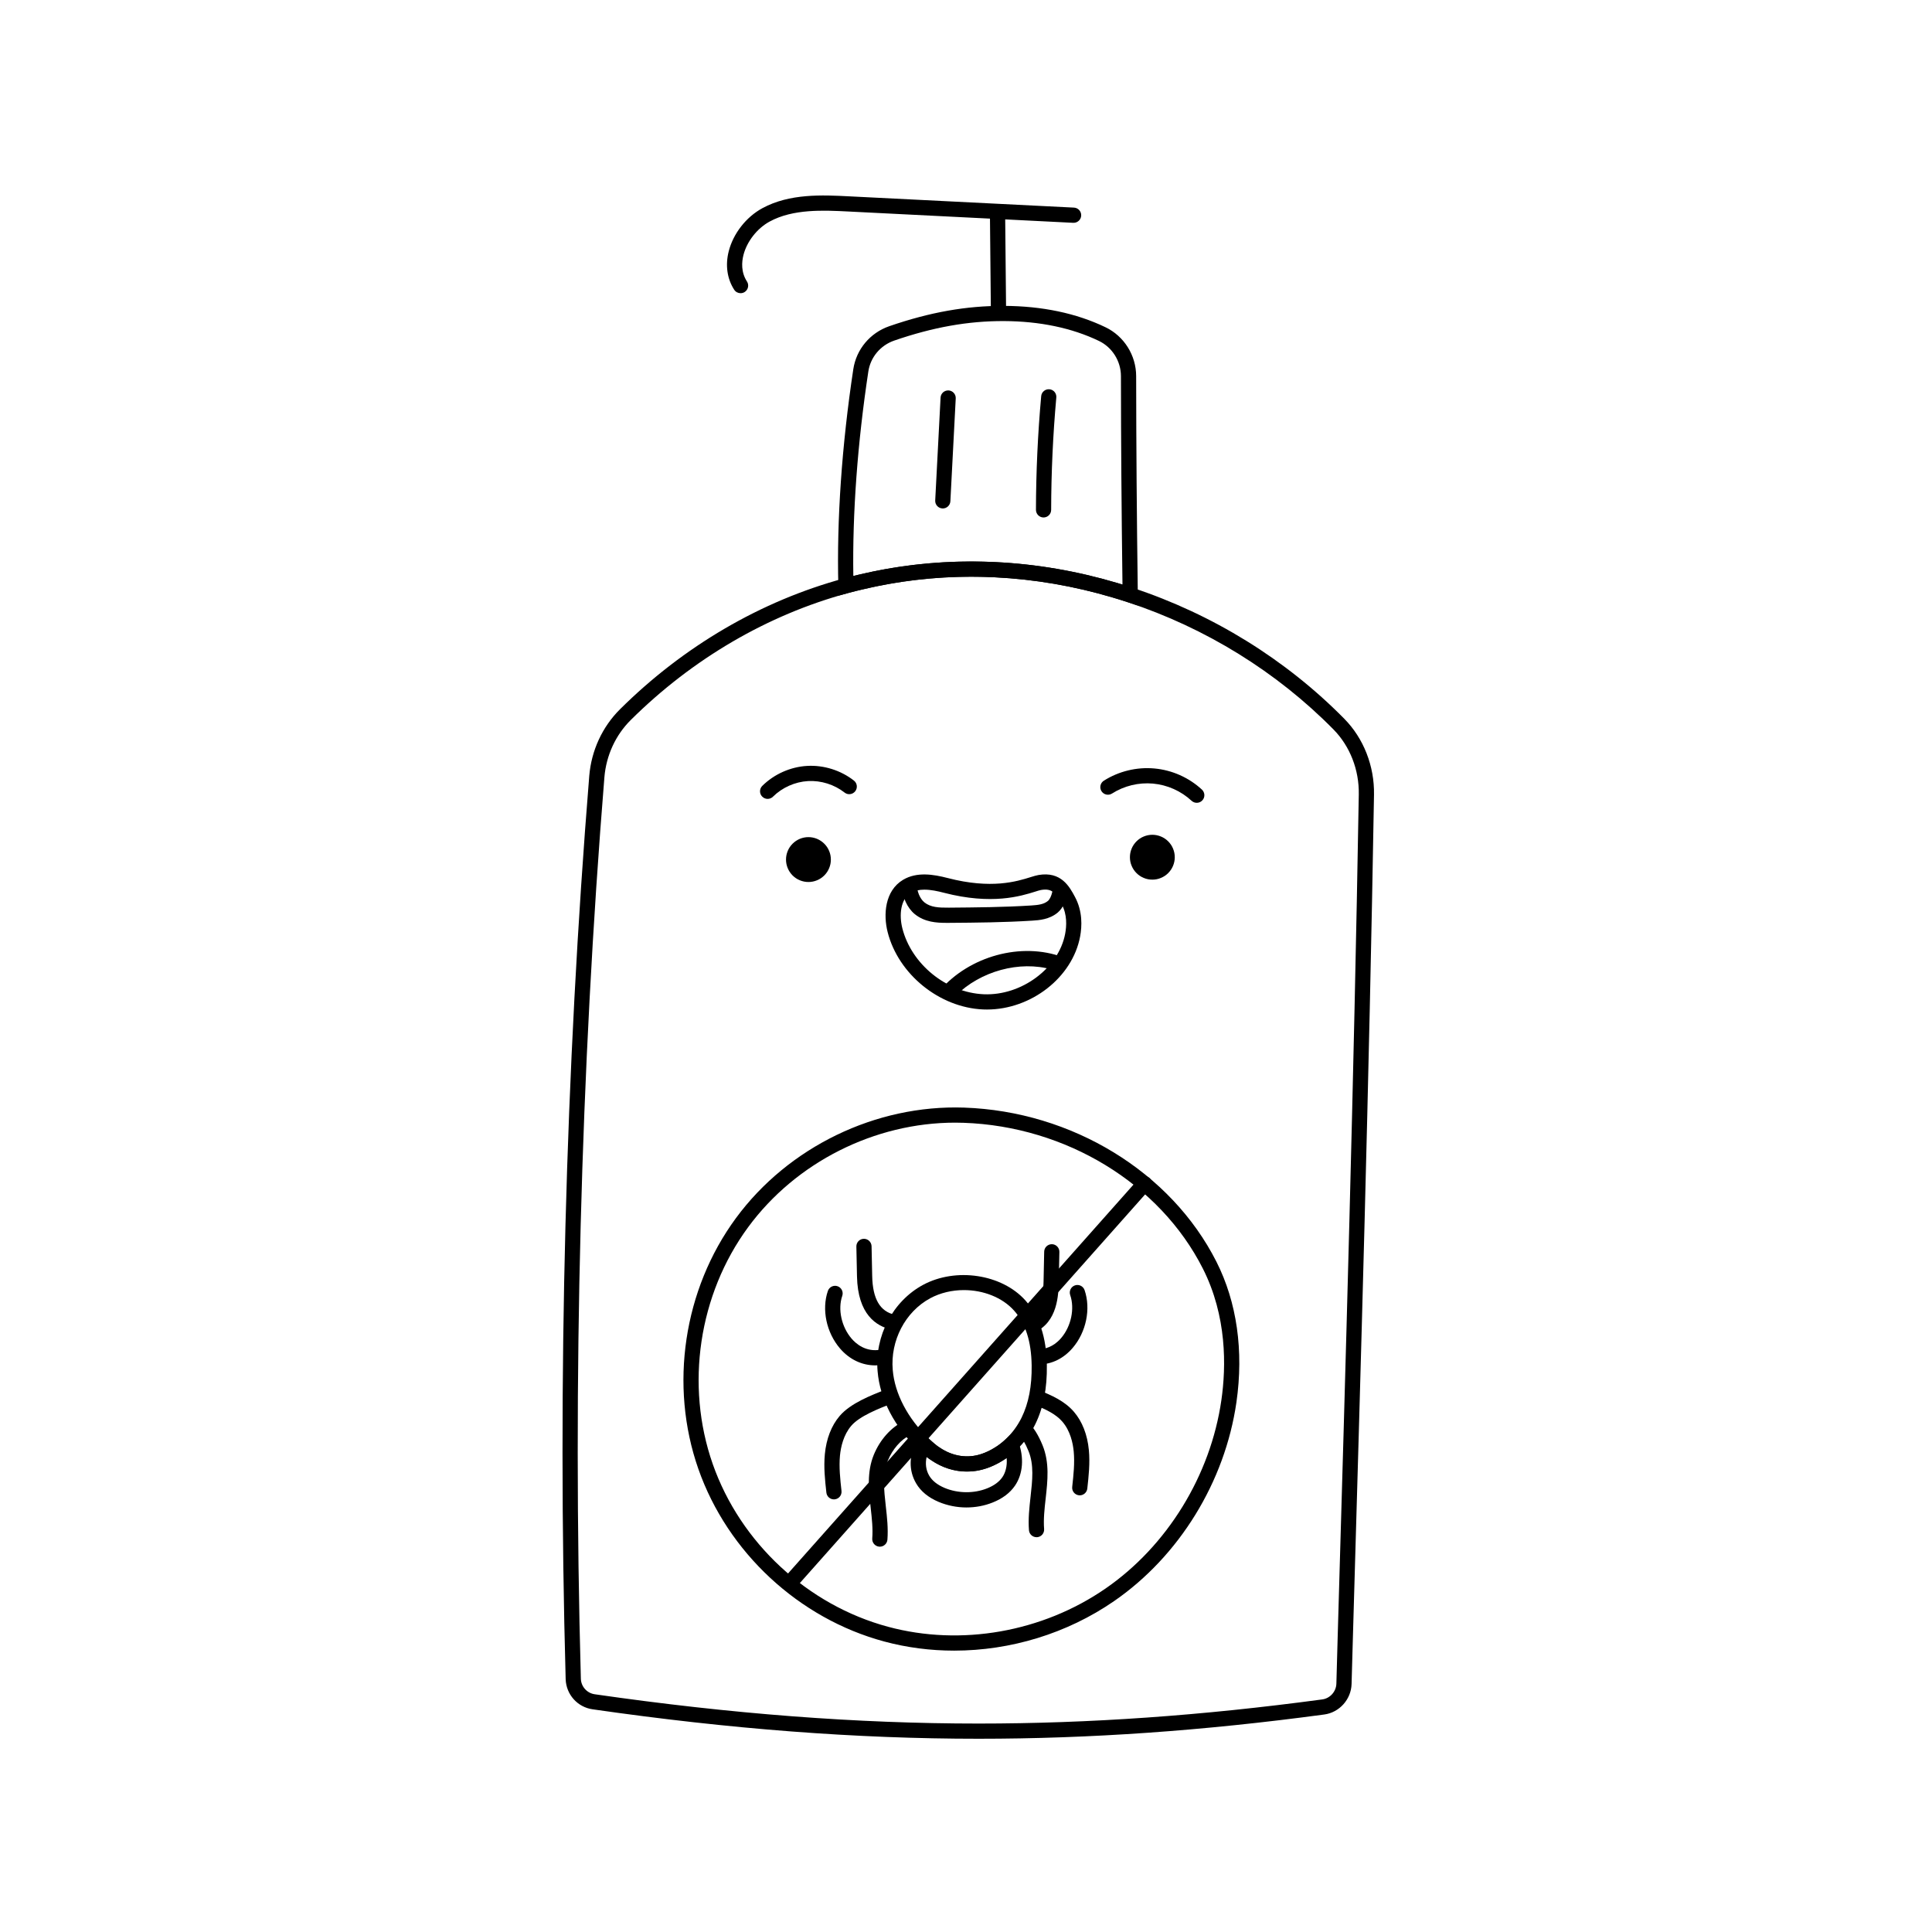 <svg xmlns="http://www.w3.org/2000/svg" xmlns:xlink="http://www.w3.org/1999/xlink" width="400" zoomAndPan="magnify" viewBox="0 0 300 300" height="400" preserveAspectRatio="xMidYMid meet" version="1.0"><defs><clipPath id="4c59175e83"><path d="M 87 87 L 213.301 87 L 213.301 270 L 87 270 Z M 87 87 " clip-rule="nonzero"/></clipPath></defs><g clip-path="url(#4c59175e83)"><path fill="currentColor" d="M 151.941 269.992 C 132.969 269.992 113.375 268.496 92.035 265.422 C 89.684 265.098 87.914 263.129 87.836 260.742 C 86.551 214.422 87.816 165.922 91.5 120.477 C 91.828 116.539 93.523 112.871 96.27 110.137 C 106.141 100.336 118.168 93.309 131.047 89.816 C 131.84 89.602 132.637 89.395 133.445 89.215 C 140.336 87.578 147.469 86.93 154.645 87.285 C 160.957 87.594 167.289 88.684 173.465 90.52 C 174.277 90.758 175.066 91.012 175.867 91.273 C 188.301 95.375 199.664 102.402 208.73 111.598 C 211.746 114.652 213.43 118.949 213.355 123.391 C 212.598 167.965 211.312 211.883 210.074 254.352 L 209.871 261.516 C 209.793 263.895 207.969 265.918 205.625 266.227 C 186.809 268.762 169.25 269.992 151.941 269.992 Z M 150.824 89.551 C 145.125 89.551 139.473 90.211 133.977 91.516 C 133.188 91.691 132.426 91.887 131.668 92.094 C 119.18 95.48 107.516 102.301 97.934 111.812 C 95.586 114.148 94.137 117.297 93.852 120.672 C 90.176 166.027 88.914 214.441 90.195 260.672 C 90.234 261.898 91.148 262.918 92.363 263.086 C 113.598 266.145 133.086 267.633 151.941 267.633 C 169.141 267.633 186.602 266.406 205.312 263.887 C 206.527 263.727 207.473 262.676 207.512 261.441 L 207.711 254.285 C 208.953 211.82 210.234 167.914 210.992 123.348 C 211.059 119.539 209.621 115.859 207.051 113.258 C 198.246 104.324 187.207 97.5 175.129 93.516 C 174.352 93.262 173.586 93.016 172.793 92.785 C 166.797 91 160.652 89.945 154.527 89.645 C 153.293 89.582 152.059 89.551 150.824 89.551 Z M 150.824 89.551 " fill-opacity="1" fill-rule="nonzero"/></g><path fill="currentColor" d="M 176.703 94.031 L 175.133 93.516 C 174.352 93.262 173.586 93.016 172.793 92.785 C 166.797 91 160.652 89.945 154.527 89.645 C 147.578 89.301 140.664 89.926 133.977 91.516 C 133.188 91.691 132.426 91.887 131.668 92.094 L 130.215 92.492 L 130.176 90.988 C 129.914 80.746 130.719 69.109 132.5 57.328 C 132.969 54.238 135.109 51.684 138.086 50.652 C 144.406 48.473 150.055 47.473 155.875 47.496 C 161.824 47.52 167.137 48.637 171.656 50.812 C 174.551 52.195 176.422 55.18 176.422 58.414 C 176.434 69.363 176.512 79.84 176.68 92.379 Z M 150.824 87.191 C 152.094 87.191 153.367 87.223 154.645 87.285 C 160.957 87.594 167.289 88.684 173.465 90.52 C 173.746 90.602 174.023 90.688 174.297 90.773 C 174.145 78.941 174.07 68.898 174.059 58.414 C 174.059 56.086 172.715 53.934 170.637 52.938 C 166.43 50.918 161.461 49.879 155.867 49.855 C 150.332 49.84 144.918 50.797 138.859 52.883 C 136.711 53.625 135.172 55.465 134.836 57.68 C 133.156 68.758 132.355 79.699 132.504 89.438 C 132.816 89.359 133.133 89.285 133.445 89.215 C 139.109 87.871 144.941 87.191 150.824 87.191 Z M 150.824 87.191 " fill-opacity="1" fill-rule="nonzero"/><path fill="currentColor" d="M 155.043 49.57 C 154.398 49.57 153.871 49.051 153.863 48.402 L 153.723 33.871 C 153.719 33.219 154.242 32.684 154.891 32.68 C 155.555 32.691 156.078 33.195 156.086 33.848 L 156.227 48.379 C 156.23 49.031 155.707 49.562 155.055 49.57 C 155.051 49.57 155.047 49.57 155.043 49.57 Z M 155.043 49.57 " fill-opacity="1" fill-rule="nonzero"/><path fill="currentColor" d="M 114.996 45.527 C 114.609 45.527 114.23 45.34 114.004 44.988 C 112.91 43.297 112.605 41.176 113.156 39.02 C 113.855 36.266 115.855 33.703 118.375 32.332 C 122.617 30.02 127.719 30.277 131.816 30.484 L 166.766 32.238 C 167.418 32.27 167.918 32.824 167.887 33.477 C 167.855 34.129 167.301 34.629 166.648 34.598 L 131.699 32.84 C 127.895 32.648 123.16 32.41 119.504 34.406 C 117.57 35.457 115.977 37.496 115.441 39.602 C 115.172 40.672 115.043 42.25 115.988 43.707 C 116.34 44.254 116.184 44.984 115.637 45.34 C 115.438 45.469 115.215 45.527 114.996 45.527 Z M 114.996 45.527 " fill-opacity="1" fill-rule="nonzero"/><path fill="currentColor" d="M 162.043 80.352 C 161.391 80.352 160.863 79.82 160.863 79.168 C 160.875 73.301 161.148 67.359 161.676 61.516 C 161.73 60.867 162.305 60.391 162.957 60.445 C 163.605 60.504 164.082 61.078 164.023 61.727 C 163.504 67.504 163.234 73.375 163.223 79.172 C 163.223 79.824 162.695 80.352 162.043 80.352 Z M 162.043 80.352 " fill-opacity="1" fill-rule="nonzero"/><path fill="currentColor" d="M 146.398 78.953 C 146.375 78.953 146.355 78.949 146.336 78.949 C 145.684 78.918 145.184 78.359 145.219 77.711 L 146.051 61.746 C 146.082 61.094 146.629 60.598 147.289 60.625 C 147.941 60.66 148.441 61.215 148.406 61.867 L 147.574 77.832 C 147.543 78.461 147.02 78.953 146.398 78.953 Z M 146.398 78.953 " fill-opacity="1" fill-rule="nonzero"/><path fill="currentColor" d="M 161.887 224.418 C 161.156 222.641 160.445 221.621 159.562 220.727 C 159.473 220.926 159.383 221.121 159.273 221.312 C 158.961 221.852 158.586 222.305 158.168 222.688 C 158.734 223.328 159.188 224.062 159.703 225.312 C 160.582 227.453 160.309 229.871 160.023 232.426 C 159.836 234.117 159.641 235.863 159.777 237.609 C 159.824 238.227 160.34 238.695 160.953 238.695 C 160.98 238.695 161.012 238.695 161.043 238.695 C 161.695 238.645 162.18 238.074 162.129 237.426 C 162.012 235.902 162.184 234.344 162.371 232.688 C 162.676 229.949 162.992 227.117 161.887 224.418 Z M 161.887 224.418 " fill-opacity="1" fill-rule="nonzero"/><path fill="currentColor" d="M 169.078 225.168 C 168.852 222.781 168.051 220.73 166.766 219.23 C 165.32 217.543 163.219 216.621 161.262 215.852 C 161.297 216.305 161.277 216.754 161.125 217.113 C 160.98 217.461 160.828 217.809 160.676 218.156 C 162.336 218.816 163.945 219.562 164.973 220.766 C 166.195 222.191 166.602 224.066 166.727 225.391 C 166.898 227.188 166.691 229.066 166.492 230.887 C 166.418 231.531 166.887 232.117 167.535 232.188 C 167.578 232.191 167.621 232.195 167.664 232.195 C 168.258 232.195 168.77 231.746 168.836 231.145 C 169.051 229.207 169.27 227.203 169.078 225.168 Z M 169.078 225.168 " fill-opacity="1" fill-rule="nonzero"/><path fill="currentColor" d="M 163.348 193.199 C 162.688 193.191 162.156 193.703 162.141 194.355 L 162.043 198.996 C 161.992 201.281 161.75 203.734 159.75 204.688 C 159.777 204.742 159.82 204.781 159.844 204.84 C 160.164 205.531 160.426 206.203 160.648 206.875 C 164.258 205.289 164.359 200.992 164.402 199 L 164.5 194.406 C 164.516 193.754 163.996 193.215 163.348 193.199 Z M 163.348 193.199 " fill-opacity="1" fill-rule="nonzero"/><path fill="currentColor" d="M 168.414 200.328 C 168.199 199.711 167.531 199.383 166.914 199.594 C 166.297 199.805 165.969 200.477 166.18 201.094 C 166.906 203.211 166.328 205.953 164.773 207.77 C 164.059 208.602 162.898 209.5 161.238 209.512 C 161.277 209.867 161.32 210.219 161.324 210.594 C 161.332 211.02 161.352 211.449 161.367 211.875 C 163.344 211.832 165.152 210.949 166.562 209.305 C 168.668 206.848 169.41 203.242 168.414 200.328 Z M 168.414 200.328 " fill-opacity="1" fill-rule="nonzero"/><path fill="currentColor" d="M 136.621 240.168 C 136.59 240.168 136.559 240.168 136.527 240.164 C 135.879 240.113 135.395 239.547 135.441 238.895 C 135.562 237.375 135.387 235.812 135.203 234.16 C 134.895 231.422 134.578 228.59 135.688 225.887 C 136.637 223.574 138.355 221.641 140.289 220.719 C 140.879 220.438 141.586 220.688 141.863 221.277 C 142.145 221.867 141.895 222.57 141.309 222.852 C 139.91 223.516 138.594 225.023 137.871 226.781 C 136.992 228.926 137.262 231.34 137.547 233.898 C 137.738 235.586 137.934 237.336 137.797 239.078 C 137.75 239.699 137.23 240.168 136.621 240.168 Z M 136.621 240.168 " fill-opacity="1" fill-rule="nonzero"/><path fill="currentColor" d="M 129.492 232.824 C 128.898 232.824 128.387 232.379 128.32 231.773 C 128.105 229.836 127.887 227.836 128.082 225.797 C 128.309 223.414 129.105 221.359 130.391 219.859 C 132.074 217.898 135.242 216.664 137.559 215.766 C 138.164 215.527 138.875 215.82 139.109 216.426 C 139.344 217.035 139.066 217.711 138.461 217.945 C 136.449 218.73 133.48 219.883 132.184 221.395 C 130.965 222.82 130.559 224.699 130.43 226.02 C 130.262 227.816 130.469 229.699 130.668 231.516 C 130.738 232.164 130.27 232.746 129.621 232.816 C 129.578 232.824 129.535 232.824 129.492 232.824 Z M 129.492 232.824 " fill-opacity="1" fill-rule="nonzero"/><path fill="currentColor" d="M 138.703 206.484 C 138.621 206.484 138.539 206.477 138.457 206.461 C 136.07 205.953 133.199 204.109 133.074 198.207 L 132.977 193.566 C 132.961 192.914 133.477 192.375 134.129 192.359 C 134.777 192.348 135.32 192.863 135.336 193.516 L 135.434 198.156 C 135.508 201.703 136.66 203.664 138.945 204.148 C 139.586 204.285 139.992 204.91 139.855 205.551 C 139.738 206.105 139.25 206.484 138.703 206.484 Z M 138.703 206.484 " fill-opacity="1" fill-rule="nonzero"/><path fill="currentColor" d="M 135.914 212.016 C 133.844 212.016 131.895 211.094 130.434 209.387 C 128.32 206.922 127.566 203.336 128.551 200.457 C 128.762 199.84 129.434 199.512 130.051 199.723 C 130.668 199.934 130.996 200.605 130.785 201.223 C 130.07 203.305 130.664 206.027 132.227 207.852 C 132.93 208.672 134.453 209.988 136.758 209.578 C 137.402 209.465 138.012 209.891 138.125 210.535 C 138.242 211.176 137.812 211.789 137.172 211.902 C 136.75 211.977 136.328 212.016 135.914 212.016 Z M 135.914 212.016 " fill-opacity="1" fill-rule="nonzero"/><path fill="currentColor" d="M 148.164 256.309 C 144.5 256.309 140.84 255.844 137.301 254.891 C 124.043 251.324 112.984 241.059 108.441 228.102 C 103.902 215.141 106.133 200.219 114.27 189.156 C 122.406 178.094 135.992 171.516 149.707 171.988 C 166.445 172.566 181.824 181.961 188.887 195.922 C 192.066 202.207 193.141 209.754 191.992 217.742 C 190.211 230.105 183.102 241.652 172.973 248.633 C 165.676 253.66 156.898 256.309 148.164 256.309 Z M 148.316 174.324 C 135.812 174.324 123.594 180.465 116.172 190.555 C 108.492 201 106.383 215.086 110.668 227.32 C 114.957 239.555 125.395 249.246 137.914 252.609 C 149.23 255.652 161.836 253.438 171.633 246.688 C 181.23 240.078 187.969 229.129 189.656 217.406 C 190.41 212.172 190.52 204.379 186.781 196.988 C 180.102 183.781 165.516 174.895 149.625 174.348 C 149.188 174.332 148.754 174.324 148.316 174.324 Z M 148.316 174.324 " fill-opacity="1" fill-rule="nonzero"/><path fill="currentColor" d="M 150.137 228.508 C 148.203 228.508 146.293 227.898 144.621 226.754 C 144.34 226.582 144.012 226.34 143.633 226.023 C 143.277 225.73 142.941 225.422 142.609 225.113 C 138.875 221.555 136.629 217.23 136.273 212.93 C 135.797 207.449 138.629 202.059 143.32 199.52 C 148.434 196.762 155.566 197.844 159.223 201.93 C 161.402 204.367 162.492 207.66 162.555 211.988 C 162.605 215.586 162.016 218.594 160.746 221.176 C 159.992 222.699 159.012 224.035 157.832 225.152 C 157.156 225.801 156.414 226.371 155.633 226.84 C 154.828 227.336 153.992 227.73 153.156 228.008 C 152.18 228.34 151.164 228.508 150.137 228.508 Z M 149.672 200.324 C 147.859 200.324 146.035 200.738 144.441 201.594 C 140.566 203.691 138.23 208.168 138.625 212.73 C 138.93 216.406 140.969 220.289 144.223 223.391 C 144.516 223.66 144.816 223.941 145.141 224.207 C 145.438 224.457 145.676 224.633 145.906 224.773 C 147.934 226.16 150.27 226.492 152.406 225.77 C 153.074 225.547 153.746 225.23 154.406 224.824 C 155.047 224.438 155.645 223.977 156.203 223.441 C 157.172 222.523 158.012 221.383 158.629 220.133 C 159.727 217.895 160.238 215.242 160.195 212.02 C 160.141 208.285 159.246 205.5 157.461 203.504 C 155.613 201.438 152.656 200.324 149.672 200.324 Z M 149.672 200.324 " fill-opacity="1" fill-rule="nonzero"/><path fill="currentColor" d="M 150.055 234.078 C 148.594 234.078 147.109 233.781 145.766 233.219 C 144.148 232.539 142.969 231.566 142.25 230.328 C 141.082 228.34 141.129 225.914 142.379 223.672 L 143.109 222.359 L 144.211 223.379 C 144.516 223.66 144.816 223.941 145.141 224.207 C 145.438 224.457 145.676 224.633 145.906 224.773 C 147.934 226.16 150.27 226.492 152.406 225.77 C 153.074 225.547 153.746 225.23 154.406 224.824 C 155.047 224.438 155.645 223.977 156.203 223.441 L 157.492 222.199 L 158.125 223.875 C 159.047 226.328 158.852 228.875 157.605 230.695 C 156.832 231.824 155.664 232.703 154.137 233.309 C 152.859 233.82 151.484 234.078 150.055 234.078 Z M 143.887 226.234 C 143.652 227.266 143.781 228.277 144.285 229.137 C 144.746 229.926 145.551 230.566 146.68 231.043 C 148.77 231.914 151.242 231.922 153.266 231.117 C 154.352 230.688 155.156 230.098 155.656 229.363 C 156.102 228.715 156.43 227.672 156.312 226.398 C 156.09 226.555 155.863 226.699 155.633 226.84 C 154.828 227.336 153.992 227.73 153.156 228.008 C 150.34 228.961 147.18 228.508 144.621 226.754 C 144.406 226.621 144.16 226.449 143.887 226.234 Z M 143.887 226.234 " fill-opacity="1" fill-rule="nonzero"/><path fill="currentColor" d="M 122.988 246.586 C 122.711 246.586 122.43 246.488 122.207 246.289 C 121.719 245.855 121.676 245.109 122.105 244.621 C 131.156 234.426 140.293 224.145 149.43 213.867 C 158.59 203.555 167.754 193.242 176.832 183.016 C 177.266 182.531 178.012 182.484 178.5 182.918 C 178.984 183.352 179.031 184.098 178.598 184.582 C 169.52 194.812 160.355 205.125 151.191 215.434 C 142.059 225.715 132.922 235.992 123.871 246.188 C 123.641 246.453 123.316 246.586 122.988 246.586 Z M 122.988 246.586 " fill-opacity="1" fill-rule="nonzero"/><path fill="currentColor" d="M 165.602 138.105 C 164.738 137.797 164.016 137.352 163.41 136.855 C 163.406 136.855 163.402 136.855 163.398 136.855 C 163.715 137.754 163.277 139.434 162.73 139.887 C 162.074 140.438 161.203 140.531 160.137 140.602 C 155.887 140.875 151.543 140.906 147.34 140.941 C 145.777 140.953 144.504 140.898 143.531 140.113 C 142.855 139.566 142.359 138.379 142.383 137.344 C 142.027 137.387 141.668 137.43 141.324 137.5 C 140.867 137.594 140.445 137.598 140.039 137.562 C 140.09 139.277 140.898 141.016 142.047 141.945 C 143.59 143.199 145.449 143.301 146.918 143.301 C 147.07 143.301 147.219 143.301 147.359 143.301 C 151.594 143.27 155.973 143.234 160.289 142.957 C 161.344 142.891 162.941 142.785 164.242 141.703 C 165.117 140.973 165.699 139.559 165.828 138.168 C 165.754 138.145 165.68 138.137 165.602 138.105 Z M 165.602 138.105 " fill-opacity="1" fill-rule="nonzero"/><path fill="currentColor" d="M 148.426 154.594 C 152.227 150.801 158.328 149.117 163.328 150.547 C 163.863 149.875 164.43 149.242 165.02 148.625 C 158.59 146.238 150.527 148.461 145.941 153.797 C 146.77 154.051 147.594 154.328 148.426 154.594 Z M 148.426 154.594 " fill-opacity="1" fill-rule="nonzero"/><path fill="currentColor" d="M 153.258 156.758 C 153.055 156.758 152.852 156.754 152.645 156.746 C 145.867 156.449 139.496 151.285 137.832 144.734 C 137.148 142.059 137.371 138.324 140.234 136.613 C 142.367 135.344 144.938 135.766 147.172 136.344 C 153.949 138.102 157.902 136.867 160.027 136.203 C 160.52 136.051 160.91 135.93 161.254 135.871 C 164.773 135.27 166.066 137.676 166.918 139.266 C 168.125 141.508 168.012 143.848 167.719 145.426 C 166.523 151.785 160.113 156.758 153.258 156.758 Z M 143.535 138.145 C 142.77 138.145 142.051 138.281 141.445 138.641 C 139.809 139.617 139.602 142.113 140.117 144.152 C 141.539 149.734 146.969 154.137 152.746 154.387 C 158.609 154.645 164.395 150.34 165.398 144.992 C 165.625 143.785 165.719 142.02 164.887 140.473 C 163.934 138.695 163.418 137.895 161.652 138.195 C 161.422 138.234 161.117 138.336 160.73 138.457 C 158.551 139.141 154.008 140.559 146.578 138.629 C 145.586 138.371 144.523 138.145 143.535 138.145 Z M 143.535 138.145 " fill-opacity="1" fill-rule="nonzero"/><path fill="currentColor" d="M 185.832 124.66 C 185.547 124.66 185.258 124.555 185.031 124.348 C 183.395 122.828 181.266 121.879 179.043 121.676 C 176.816 121.473 174.555 122.023 172.668 123.223 C 172.117 123.57 171.387 123.406 171.039 122.855 C 170.691 122.309 170.852 121.578 171.402 121.227 C 173.727 119.754 176.516 119.078 179.254 119.328 C 181.996 119.574 184.617 120.742 186.637 122.613 C 187.113 123.059 187.145 123.805 186.699 124.281 C 186.469 124.535 186.152 124.66 185.832 124.66 Z M 185.832 124.66 " fill-opacity="1" fill-rule="nonzero"/><path fill="currentColor" d="M 182.418 133.109 C 182.418 133.57 182.328 134.016 182.152 134.441 C 181.977 134.867 181.723 135.242 181.398 135.57 C 181.07 135.898 180.695 136.148 180.266 136.324 C 179.84 136.504 179.398 136.59 178.934 136.59 C 178.473 136.59 178.027 136.504 177.602 136.324 C 177.176 136.148 176.797 135.898 176.473 135.57 C 176.145 135.242 175.895 134.867 175.719 134.441 C 175.539 134.016 175.453 133.57 175.453 133.109 C 175.453 132.645 175.539 132.203 175.719 131.773 C 175.895 131.348 176.145 130.973 176.473 130.645 C 176.797 130.32 177.176 130.066 177.602 129.891 C 178.027 129.715 178.473 129.625 178.934 129.625 C 179.398 129.625 179.84 129.715 180.266 129.891 C 180.695 130.066 181.07 130.32 181.398 130.645 C 181.723 130.973 181.977 131.348 182.152 131.773 C 182.328 132.203 182.418 132.645 182.418 133.109 Z M 182.418 133.109 " fill-opacity="1" fill-rule="nonzero"/><path fill="currentColor" d="M 119.199 124.051 C 118.895 124.051 118.59 123.934 118.359 123.699 C 117.898 123.238 117.902 122.488 118.367 122.031 C 120.207 120.207 122.742 119.078 125.328 118.93 C 127.91 118.781 130.562 119.613 132.598 121.211 C 133.113 121.613 133.199 122.355 132.797 122.867 C 132.395 123.383 131.652 123.473 131.141 123.066 C 129.551 121.82 127.484 121.172 125.465 121.285 C 123.445 121.402 121.465 122.285 120.027 123.707 C 119.797 123.934 119.496 124.051 119.199 124.051 Z M 119.199 124.051 " fill-opacity="1" fill-rule="nonzero"/><path fill="currentColor" d="M 129.016 133.473 C 129.016 133.934 128.93 134.379 128.75 134.805 C 128.574 135.234 128.324 135.609 127.996 135.938 C 127.668 136.262 127.293 136.516 126.867 136.691 C 126.441 136.867 125.996 136.957 125.535 136.957 C 125.07 136.957 124.629 136.867 124.199 136.691 C 123.773 136.516 123.398 136.262 123.07 135.938 C 122.746 135.609 122.492 135.234 122.316 134.805 C 122.141 134.379 122.051 133.934 122.051 133.473 C 122.051 133.012 122.141 132.566 122.316 132.141 C 122.492 131.715 122.746 131.336 123.07 131.012 C 123.398 130.684 123.773 130.434 124.199 130.254 C 124.629 130.078 125.07 129.988 125.535 129.988 C 125.996 129.988 126.441 130.078 126.867 130.254 C 127.293 130.434 127.668 130.684 127.996 131.012 C 128.324 131.336 128.574 131.715 128.75 132.141 C 128.93 132.566 129.016 133.012 129.016 133.473 Z M 129.016 133.473 " fill-opacity="1" fill-rule="nonzero"/></svg>